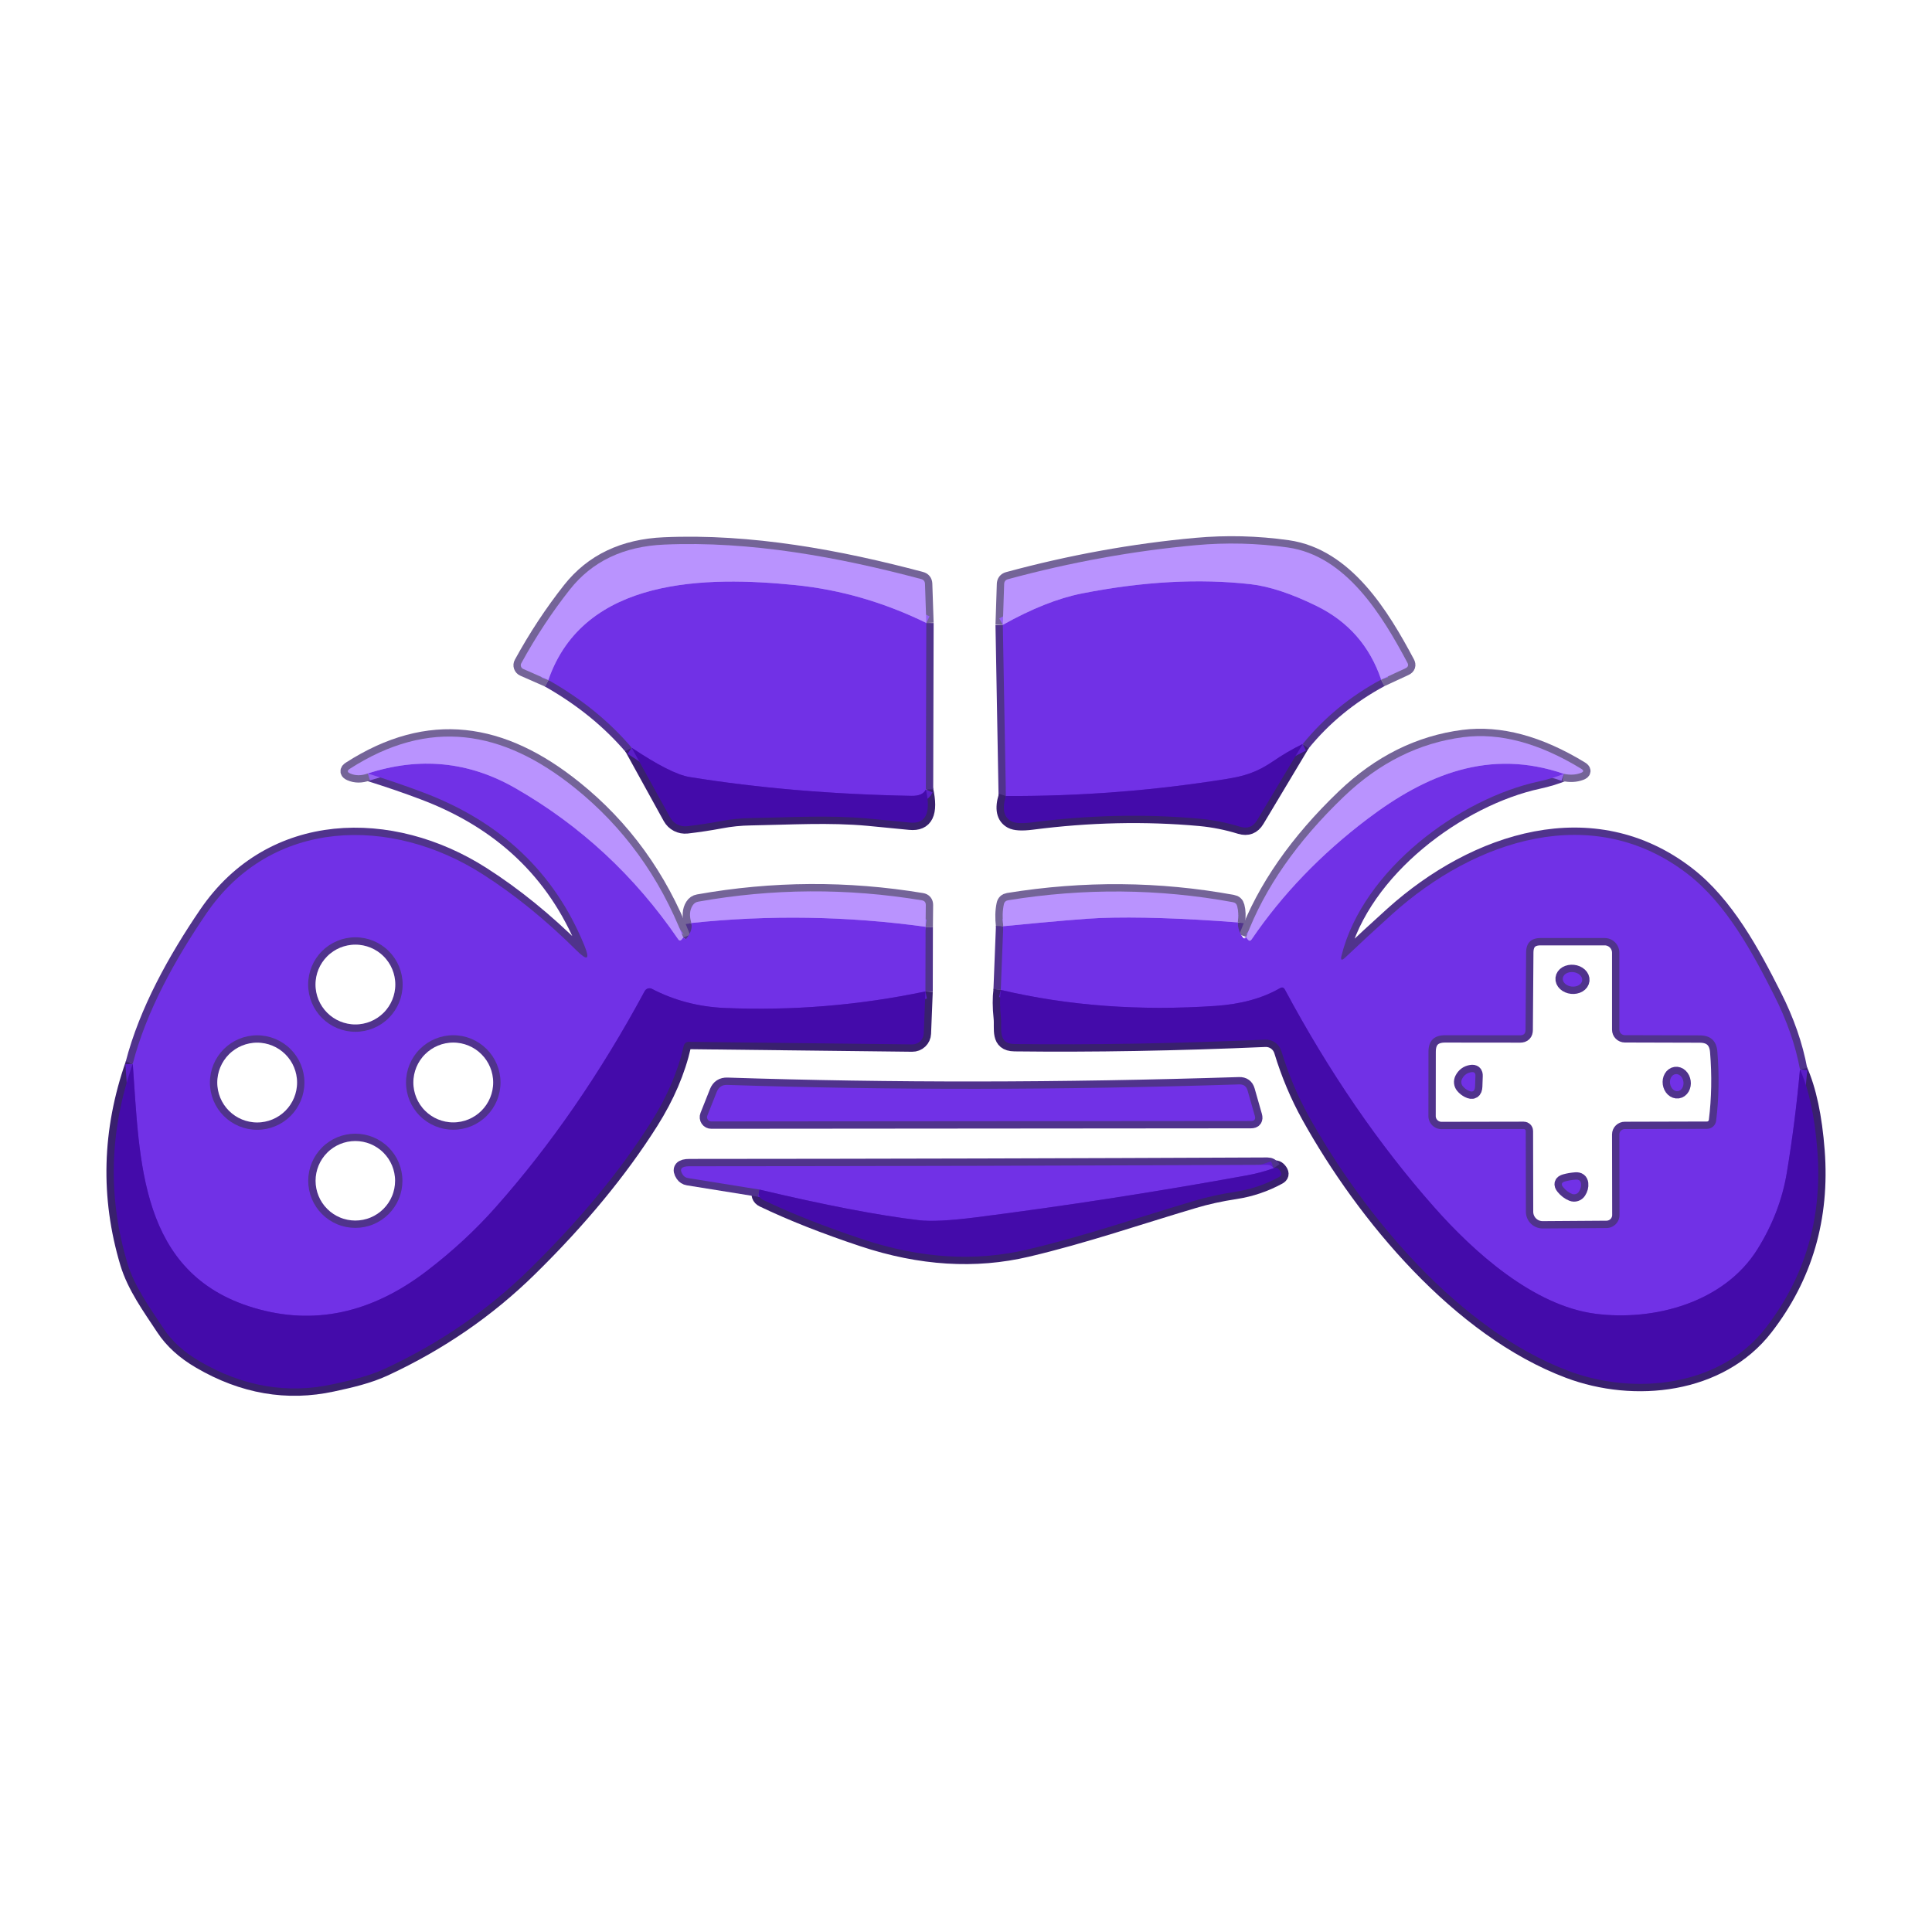 <svg width="200" height="200" viewBox="0 0 200 200" fill="none" xmlns="http://www.w3.org/2000/svg">
<path d="M56.764 70.395C60.197 72.339 63.073 74.676 65.392 77.405" stroke="#50338C" stroke-width="1.519"/>
<path d="M65.392 77.405L69.379 84.635C69.547 84.938 69.802 85.186 70.112 85.345C70.421 85.504 70.771 85.569 71.118 85.531C72.298 85.394 73.454 85.219 74.589 85.007C75.611 84.809 76.659 84.703 77.733 84.688C81.758 84.619 85.844 84.361 89.869 84.733C91.342 84.875 92.777 85.014 94.175 85.151C95.84 85.318 96.397 84.174 95.846 81.718" stroke="#39206E" stroke-width="1.519"/>
<path d="M95.846 81.718L95.891 64.487" stroke="#50338C" stroke-width="1.519"/>
<path d="M95.891 64.486L95.754 60.438C95.744 60.175 95.613 60.011 95.359 59.945C86.876 57.682 77.664 55.98 68.749 56.376C64.551 56.558 61.298 58.109 58.99 61.031C57.142 63.37 55.466 65.914 53.962 68.663C53.934 68.713 53.917 68.769 53.912 68.826C53.907 68.884 53.914 68.942 53.933 68.996C53.951 69.051 53.981 69.102 54.02 69.145C54.059 69.189 54.106 69.224 54.16 69.248L56.764 70.395" stroke="#746498" stroke-width="1.519"/>
<path d="M95.891 64.487C91.506 62.345 86.99 61.039 82.342 60.568C73.214 59.649 60.47 59.694 56.764 70.395" stroke="#9562F2" stroke-width="1.519"/>
<path d="M95.846 81.718C95.638 82.179 95.139 82.402 94.349 82.387C86.097 82.23 78.436 81.579 71.369 80.435C70.083 80.222 68.09 79.212 65.392 77.405" stroke="#5B1EC8" stroke-width="1.519"/>
<path d="M103.812 64.684L104.131 82.402" stroke="#50338C" stroke-width="1.519"/>
<path d="M104.131 82.402C103.721 83.723 103.906 84.594 104.685 85.014C105.085 85.227 105.797 85.267 106.82 85.136C112.774 84.366 118.576 84.24 124.226 84.756C125.629 84.888 127.011 85.164 128.373 85.584C129.137 85.817 129.724 85.591 130.135 84.908L134.858 77.017" stroke="#39206E" stroke-width="1.519"/>
<path d="M134.858 77.017C137.066 74.298 139.772 72.076 142.977 70.349" stroke="#50338C" stroke-width="1.519"/>
<path d="M142.977 70.349L145.498 69.18C145.766 69.053 145.832 68.861 145.695 68.603C143.083 63.697 139.354 57.522 133.294 56.672C130.124 56.226 126.957 56.148 123.793 56.436C117.323 57.024 110.839 58.198 104.344 59.96C104.09 60.031 103.959 60.198 103.949 60.461L103.812 64.684" stroke="#746498" stroke-width="1.519"/>
<path d="M142.977 70.349C141.802 66.886 139.579 64.35 136.309 62.74C133.691 61.454 131.413 60.699 129.474 60.477C124.122 59.874 118.3 60.193 112.006 61.433C109.546 61.919 106.814 63.003 103.812 64.684" stroke="#9562F2" stroke-width="1.519"/>
<path d="M134.858 77.017C133.755 77.559 132.727 78.159 131.775 78.817C130.127 79.941 128.836 80.336 127.006 80.632C119.442 81.847 111.817 82.437 104.131 82.402" stroke="#5B1EC8" stroke-width="1.519"/>
<path d="M38.067 80.07C40.107 80.703 42.016 81.356 43.793 82.03C51.828 85.052 57.387 90.315 60.471 97.818C61.103 99.347 60.833 99.53 59.658 98.365C56.509 95.236 53.273 92.611 49.952 90.49C40.528 84.467 28.126 84.635 21.352 94.583C18.139 99.299 15.147 104.676 13.742 110.121" stroke="#50338C" stroke-width="1.519"/>
<path d="M13.742 110.122C11.322 117.038 11.137 123.916 13.187 130.756C13.924 133.209 15.511 135.373 16.916 137.507C17.787 138.834 19.04 139.973 20.675 140.925C25.136 143.532 29.721 144.325 34.429 143.302C36.259 142.907 38.143 142.482 39.859 141.684C45.545 139.041 50.547 135.596 54.866 131.348C60.035 126.27 64.215 121.204 67.404 116.152C69.06 113.529 70.186 110.896 70.784 108.253C70.81 108.138 70.875 108.035 70.969 107.962C71.063 107.888 71.18 107.849 71.3 107.851L94.433 108.117C94.74 108.121 95.037 108.006 95.259 107.796C95.482 107.586 95.613 107.298 95.625 106.993L95.8 102.633" stroke="#39206E" stroke-width="1.519"/>
<path d="M95.8 102.633L95.815 95.943" stroke="#50338C" stroke-width="1.519"/>
<path d="M95.815 95.943L95.838 93.68C95.838 93.406 95.704 93.247 95.436 93.201C87.709 91.92 79.993 91.966 72.288 93.338C72.029 93.383 71.832 93.517 71.695 93.74C71.386 94.226 71.346 94.829 71.574 95.548" stroke="#746498" stroke-width="1.519"/>
<path d="M71.573 95.548C71.675 96.079 71.5 96.619 71.049 97.165C70.999 97.226 70.943 97.231 70.882 97.181L70.731 97.052" stroke="#50338C" stroke-width="1.519"/>
<path d="M70.731 97.052C68.285 90.773 64.541 85.609 59.498 81.559C51.987 75.521 44.416 74.314 36.214 79.584C35.92 79.772 35.933 79.934 36.252 80.07C36.803 80.313 37.409 80.313 38.067 80.07" stroke="#746498" stroke-width="1.519"/>
<path d="M70.731 97.052C70.685 97.122 70.629 97.193 70.564 97.264C70.432 97.401 70.313 97.391 70.207 97.234C65.711 90.662 60.083 85.442 53.324 81.574C48.525 78.825 43.439 78.323 38.067 80.07" stroke="#9562F2" stroke-width="1.519"/>
<path d="M71.574 95.548C79.644 94.697 87.725 94.829 95.815 95.943" stroke="#9562F2" stroke-width="1.519"/>
<path d="M95.8 102.633C88.924 104.076 81.983 104.646 74.976 104.342C72.287 104.221 69.791 103.562 67.488 102.368C67.358 102.301 67.207 102.288 67.066 102.332C66.926 102.376 66.808 102.473 66.736 102.603C62.169 111.078 57.023 118.541 51.296 124.991C49.205 127.351 46.821 129.553 44.142 131.599C38.401 135.973 32.439 137.234 26.258 135.381C14.387 131.826 14.479 120.139 13.742 110.121" stroke="#5B1EC8" stroke-width="1.519"/>
<path d="M129.003 96.998C129.048 97.049 129.021 97.102 128.919 97.158C128.848 97.198 128.788 97.188 128.737 97.127C128.352 96.697 128.15 96.15 128.13 95.487" stroke="#50338C" stroke-width="1.519"/>
<path d="M128.13 95.487C128.221 94.854 128.203 94.297 128.076 93.816C128.016 93.573 127.861 93.431 127.613 93.391C119.958 91.988 112.209 91.923 104.367 93.193C104.118 93.234 103.969 93.376 103.918 93.619C103.777 94.277 103.756 95.031 103.858 95.882" stroke="#746498" stroke-width="1.519"/>
<path d="M103.858 95.882L103.599 102.474" stroke="#50338C" stroke-width="1.519"/>
<path d="M103.6 102.474C103.493 103.299 103.498 104.266 103.615 105.375C103.736 106.484 103.25 108.063 105.027 108.079C113.148 108.175 121.793 108.023 130.962 107.623C131.336 107.605 131.705 107.713 132.01 107.929C132.316 108.145 132.54 108.457 132.648 108.815C133.377 111.21 134.324 113.458 135.489 115.559C141.238 125.91 151.073 137.667 162.373 141.92C169.185 144.486 178.056 143.56 182.779 137.469C186.875 132.189 188.66 126.075 188.134 119.129C187.865 115.6 187.265 112.792 186.334 110.706" stroke="#39206E" stroke-width="1.519"/>
<path d="M186.333 110.706C185.868 108.195 184.982 105.648 183.675 103.066C181.427 98.616 178.724 93.581 174.714 90.482C164.917 82.911 152.72 86.898 144.131 94.621C142.516 96.074 140.888 97.578 139.248 99.132C138.878 99.477 138.754 99.403 138.876 98.912C141.101 90.034 151.057 82.675 159.29 80.898C160.181 80.706 161.049 80.442 161.894 80.108" stroke="#50338C" stroke-width="1.519"/>
<path d="M161.894 80.108C162.532 80.245 163.115 80.215 163.641 80.017C163.96 79.901 163.973 79.754 163.679 79.577C159.325 76.918 155.259 75.83 151.482 76.311C146.916 76.898 142.797 78.946 139.126 82.455C134.276 87.098 130.901 91.945 129.003 96.998" stroke="#746498" stroke-width="1.519"/>
<path d="M161.894 80.108C154.186 77.45 147.632 80.177 141.564 84.771C136.734 88.432 132.734 92.591 129.565 97.249C129.443 97.421 129.317 97.429 129.185 97.272C129.119 97.201 129.059 97.11 129.003 96.998" stroke="#9562F2" stroke-width="1.519"/>
<path d="M186.334 110.706C185.999 114.387 185.544 117.959 184.967 121.422C184.511 124.171 183.498 126.804 181.929 129.32C178.488 134.834 171.236 136.793 165.13 135.996C158.728 135.153 152.569 129.609 148.475 124.976C142.744 118.501 137.59 110.99 133.013 102.443C132.891 102.216 132.719 102.168 132.496 102.299C130.694 103.337 128.484 103.947 125.866 104.129C117.983 104.671 110.561 104.119 103.599 102.474" stroke="#5B1EC8" stroke-width="1.519"/>
<path d="M103.858 95.882C109.164 95.365 112.513 95.082 113.905 95.031C117.627 94.895 122.368 95.046 128.13 95.487" stroke="#9562F2" stroke-width="1.519"/>
<path d="M73.222 115.491C73.195 115.558 73.186 115.631 73.194 115.703C73.202 115.775 73.228 115.844 73.268 115.903C73.309 115.963 73.363 116.011 73.427 116.044C73.49 116.076 73.561 116.092 73.632 116.091L129.497 116.045C129.866 116.045 130 115.868 129.899 115.514L129.147 112.878C129.026 112.453 128.74 112.245 128.289 112.256C109.804 112.848 92.139 112.866 75.295 112.309C74.763 112.288 74.399 112.526 74.201 113.023L73.222 115.491Z" stroke="#50338C" stroke-width="1.519"/>
<path d="M78.629 123.146C78.457 123.662 78.573 124.017 78.978 124.209C81.925 125.622 85.373 126.984 89.322 128.295C95.281 130.275 100.959 130.627 106.356 129.351C112.265 127.961 117.847 126.024 123.588 124.323C124.92 123.923 126.358 123.607 127.902 123.374C129.481 123.131 130.972 122.627 132.375 121.863C132.663 121.711 132.714 121.498 132.527 121.225C132.309 120.911 132.081 120.814 131.843 120.936" stroke="#39206E" stroke-width="1.519"/>
<path d="M131.843 120.936C131.681 120.698 131.469 120.579 131.205 120.579C111.262 120.67 91.319 120.721 71.376 120.731C70.521 120.731 70.29 121.025 70.685 121.612C70.745 121.703 70.823 121.78 70.915 121.839C71.006 121.898 71.109 121.937 71.217 121.954L78.629 123.146" stroke="#50338C" stroke-width="1.519"/>
<path d="M131.843 120.936C130.957 121.255 130.038 121.501 129.087 121.673C119.761 123.374 110.394 124.824 100.987 126.024C98.304 126.364 96.344 126.46 95.109 126.313C90.897 125.812 85.403 124.756 78.629 123.146" stroke="#5B1EC8" stroke-width="1.519"/>
<path d="M41.682 101.919C41.682 100.622 41.167 99.378 40.249 98.461C39.332 97.544 38.088 97.029 36.791 97.029C35.494 97.029 34.25 97.544 33.333 98.461C32.416 99.378 31.9 100.622 31.9 101.919C31.9 103.217 32.416 104.461 33.333 105.378C34.25 106.295 35.494 106.81 36.791 106.81C38.088 106.81 39.332 106.295 40.249 105.378C41.167 104.461 41.682 103.217 41.682 101.919Z" stroke="#50338C" stroke-width="1.519"/>
<path d="M31.513 112.066C31.513 110.769 30.998 109.525 30.081 108.607C29.163 107.69 27.919 107.175 26.622 107.175C25.325 107.175 24.081 107.69 23.164 108.607C22.247 109.525 21.731 110.769 21.731 112.066C21.731 113.363 22.247 114.607 23.164 115.524C24.081 116.441 25.325 116.957 26.622 116.957C27.919 116.957 29.163 116.441 30.081 115.524C30.998 114.607 31.513 113.363 31.513 112.066Z" stroke="#50338C" stroke-width="1.519"/>
<path d="M51.813 112.058C51.813 110.761 51.297 109.517 50.38 108.6C49.463 107.683 48.219 107.167 46.922 107.167C45.625 107.167 44.381 107.683 43.464 108.6C42.546 109.517 42.031 110.761 42.031 112.058C42.031 113.355 42.546 114.599 43.464 115.517C44.381 116.434 45.625 116.949 46.922 116.949C48.219 116.949 49.463 116.434 50.38 115.517C51.297 114.599 51.813 113.355 51.813 112.058Z" stroke="#50338C" stroke-width="1.519"/>
<path d="M41.659 122.235C41.659 120.942 41.145 119.701 40.231 118.787C39.317 117.873 38.077 117.359 36.783 117.359C35.49 117.359 34.25 117.873 33.336 118.787C32.421 119.701 31.908 120.942 31.908 122.235C31.908 122.875 32.034 123.509 32.279 124.101C32.524 124.692 32.883 125.23 33.336 125.682C33.788 126.135 34.326 126.494 34.917 126.739C35.509 126.984 36.143 127.11 36.783 127.11C37.424 127.11 38.058 126.984 38.649 126.739C39.241 126.494 39.778 126.135 40.231 125.682C40.684 125.23 41.043 124.692 41.288 124.101C41.533 123.509 41.659 122.875 41.659 122.235Z" stroke="#50338C" stroke-width="1.519"/>
<path d="M157.368 107.175L149.599 107.167C148.45 107.167 147.875 107.739 147.875 108.884L147.868 115.536C147.868 115.895 148.011 116.239 148.266 116.492C148.521 116.746 148.866 116.888 149.227 116.888L157.74 116.873C157.795 116.873 157.847 116.895 157.885 116.933C157.924 116.971 157.945 117.024 157.945 117.078L157.961 125.439C157.961 125.668 158.006 125.893 158.093 126.104C158.181 126.314 158.309 126.506 158.47 126.667C158.632 126.827 158.824 126.955 159.035 127.041C159.246 127.128 159.472 127.172 159.7 127.171L166.315 127.125C166.67 127.121 167.01 126.977 167.261 126.724C167.511 126.471 167.651 126.13 167.651 125.774L167.636 117.435C167.636 117.288 167.695 117.147 167.801 117.043C167.906 116.939 168.049 116.881 168.198 116.881L176.704 116.858C176.938 116.858 177.163 116.773 177.338 116.619C177.513 116.465 177.625 116.253 177.653 116.022C177.942 113.709 177.985 111.324 177.782 108.868C177.691 107.749 177.086 107.187 175.967 107.182L168.198 107.16C168.048 107.158 167.905 107.098 167.8 106.992C167.695 106.887 167.636 106.745 167.636 106.598V98.631C167.636 98.226 167.476 97.838 167.191 97.552C166.906 97.265 166.52 97.105 166.117 97.105H159.487C158.495 97.105 157.994 97.601 157.983 98.593L157.923 106.62C157.923 106.99 157.738 107.175 157.368 107.175Z" stroke="#50338C" stroke-width="1.519"/>
<path d="M163.788 101.488C163.809 101.289 163.723 101.088 163.55 100.928C163.376 100.767 163.129 100.661 162.863 100.633C162.731 100.619 162.599 100.624 162.473 100.649C162.347 100.673 162.23 100.716 162.129 100.776C162.029 100.835 161.946 100.91 161.886 100.995C161.826 101.08 161.789 101.175 161.779 101.273C161.758 101.471 161.843 101.673 162.017 101.833C162.19 101.993 162.437 102.099 162.703 102.128C162.835 102.142 162.968 102.137 163.094 102.112C163.22 102.088 163.336 102.044 163.437 101.985C163.538 101.925 163.62 101.851 163.681 101.766C163.741 101.68 163.777 101.586 163.788 101.488Z" stroke="#50338C" stroke-width="1.519"/>
<path d="M151.43 112.445C151.586 112.633 151.771 112.78 151.984 112.886C152.44 113.119 152.678 112.98 152.698 112.468L152.736 111.382C152.751 111.073 152.607 110.944 152.303 110.995C151.867 111.061 151.549 111.296 151.346 111.701C151.287 111.822 151.264 111.956 151.278 112.088C151.293 112.22 151.346 112.344 151.43 112.445Z" stroke="#50338C" stroke-width="1.519"/>
<path d="M173.7 112.953C173.884 112.927 174.046 112.809 174.153 112.626C174.259 112.442 174.3 112.208 174.267 111.975C174.25 111.859 174.216 111.748 174.166 111.646C174.116 111.544 174.051 111.454 173.975 111.382C173.9 111.309 173.814 111.255 173.724 111.223C173.634 111.191 173.541 111.181 173.45 111.194C173.266 111.22 173.103 111.338 172.997 111.521C172.891 111.704 172.85 111.938 172.883 112.172C172.9 112.287 172.934 112.399 172.984 112.501C173.034 112.603 173.098 112.692 173.174 112.765C173.25 112.838 173.336 112.891 173.426 112.924C173.516 112.956 173.609 112.966 173.7 112.953Z" stroke="#50338C" stroke-width="1.519"/>
<path d="M163.444 123.366C163.621 123.093 163.694 122.814 163.664 122.531C163.629 122.232 163.449 122.093 163.125 122.113C162.725 122.144 162.353 122.207 162.008 122.303C161.644 122.404 161.581 122.602 161.819 122.895C162.087 123.225 162.393 123.457 162.737 123.594C162.863 123.644 163.003 123.648 163.131 123.607C163.26 123.565 163.371 123.48 163.444 123.366Z" stroke="#50338C" stroke-width="1.519"/>
<path d="M95.891 64.487L95.845 81.718C95.638 82.179 95.139 82.402 94.349 82.387C86.097 82.23 78.436 81.579 71.368 80.435C70.082 80.222 68.09 79.212 65.392 77.405C63.073 74.676 60.197 72.339 56.764 70.395C60.47 59.694 73.214 59.649 82.342 60.568C86.99 61.039 91.506 62.345 95.891 64.487Z" fill="#7131E6"/>
<path d="M142.977 70.349C139.772 72.076 137.066 74.298 134.858 77.017C133.754 77.559 132.727 78.159 131.775 78.817C130.127 79.941 128.836 80.336 127.006 80.632C119.441 81.847 111.817 82.437 104.131 82.402L103.812 64.684C106.814 63.003 109.546 61.919 112.006 61.433C118.3 60.193 124.122 59.874 129.474 60.477C131.413 60.699 133.691 61.454 136.309 62.74C139.579 64.35 141.802 66.886 142.977 70.349Z" fill="#7131E6"/>
<path d="M70.73 97.052L70.882 97.181C70.943 97.231 70.999 97.226 71.049 97.165C71.5 96.619 71.675 96.079 71.573 95.548C79.644 94.697 87.724 94.829 95.815 95.943L95.8 102.633C88.924 104.076 81.983 104.646 74.976 104.342C72.287 104.221 69.791 103.562 67.488 102.368C67.358 102.301 67.206 102.288 67.066 102.332C66.926 102.376 66.807 102.473 66.736 102.603C62.169 111.078 57.022 118.541 51.296 124.991C49.205 127.351 46.821 129.553 44.142 131.599C38.401 135.973 32.439 137.234 26.257 135.381C14.387 131.827 14.478 120.139 13.742 110.122C15.147 104.676 18.139 99.299 21.351 94.583C28.125 84.635 40.527 84.467 49.952 90.49C53.273 92.611 56.508 95.236 59.658 98.365C60.832 99.53 61.103 99.347 60.47 97.819C57.387 90.315 51.828 85.052 43.793 82.03C42.016 81.356 40.107 80.703 38.067 80.07C43.438 78.323 48.524 78.825 53.324 81.574C60.083 85.442 65.71 90.662 70.206 97.234C70.313 97.391 70.432 97.401 70.563 97.264C70.629 97.193 70.685 97.122 70.73 97.052ZM41.682 101.92C41.682 100.622 41.166 99.378 40.249 98.461C39.332 97.544 38.088 97.029 36.791 97.029C35.494 97.029 34.25 97.544 33.332 98.461C32.415 99.378 31.9 100.622 31.9 101.92C31.9 103.217 32.415 104.461 33.332 105.378C34.25 106.295 35.494 106.81 36.791 106.81C38.088 106.81 39.332 106.295 40.249 105.378C41.166 104.461 41.682 103.217 41.682 101.92ZM31.513 112.066C31.513 110.769 30.997 109.525 30.08 108.607C29.163 107.69 27.919 107.175 26.622 107.175C25.325 107.175 24.081 107.69 23.163 108.607C22.246 109.525 21.731 110.769 21.731 112.066C21.731 113.363 22.246 114.607 23.163 115.524C24.081 116.441 25.325 116.957 26.622 116.957C27.919 116.957 29.163 116.441 30.08 115.524C30.997 114.607 31.513 113.363 31.513 112.066ZM51.813 112.058C51.813 110.761 51.297 109.517 50.38 108.6C49.463 107.683 48.219 107.167 46.922 107.167C45.625 107.167 44.381 107.683 43.464 108.6C42.546 109.517 42.031 110.761 42.031 112.058C42.031 113.355 42.546 114.599 43.464 115.516C44.381 116.434 45.625 116.949 46.922 116.949C48.219 116.949 49.463 116.434 50.38 115.516C51.297 114.599 51.813 113.355 51.813 112.058ZM41.659 122.235C41.659 120.942 41.145 119.701 40.231 118.787C39.316 117.873 38.076 117.359 36.783 117.359C35.49 117.359 34.25 117.873 33.336 118.787C32.421 119.701 31.907 120.942 31.907 122.235C31.907 122.875 32.034 123.509 32.279 124.101C32.524 124.692 32.883 125.23 33.336 125.682C33.788 126.135 34.326 126.494 34.917 126.739C35.509 126.984 36.143 127.11 36.783 127.11C37.423 127.11 38.057 126.984 38.649 126.739C39.241 126.494 39.778 126.135 40.231 125.682C40.684 125.23 41.043 124.692 41.288 124.101C41.533 123.509 41.659 122.875 41.659 122.235Z" fill="#7131E6"/>
<path d="M161.895 80.108C161.049 80.442 160.181 80.706 159.29 80.898C151.057 82.675 141.101 90.034 138.876 98.912C138.754 99.403 138.878 99.477 139.248 99.132C140.888 97.578 142.516 96.074 144.131 94.621C152.72 86.898 164.917 82.911 174.714 90.482C178.724 93.581 181.428 98.616 183.675 103.066C184.982 105.648 185.868 108.195 186.334 110.706C185.999 114.387 185.544 117.959 184.967 121.422C184.511 124.171 183.498 126.804 181.929 129.32C178.488 134.834 171.236 136.793 165.13 135.996C158.728 135.153 152.569 129.609 148.475 124.976C142.744 118.501 137.59 110.99 133.013 102.444C132.891 102.216 132.719 102.168 132.496 102.299C130.694 103.337 128.484 103.947 125.866 104.129C117.983 104.671 110.561 104.119 103.599 102.474L103.858 95.882C109.164 95.365 112.513 95.082 113.905 95.031C117.626 94.895 122.368 95.046 128.13 95.487C128.15 96.15 128.352 96.697 128.737 97.127C128.788 97.188 128.849 97.198 128.919 97.158C129.021 97.102 129.049 97.049 129.003 96.998C129.059 97.11 129.119 97.201 129.185 97.272C129.317 97.429 129.443 97.421 129.565 97.249C132.734 92.591 136.734 88.432 141.564 84.771C147.632 80.177 154.186 77.45 161.895 80.108ZM157.368 107.175L149.599 107.167C148.45 107.167 147.875 107.739 147.875 108.884L147.868 115.536C147.868 115.895 148.011 116.239 148.266 116.492C148.521 116.746 148.866 116.888 149.227 116.888L157.74 116.873C157.795 116.873 157.847 116.895 157.885 116.933C157.924 116.972 157.945 117.024 157.945 117.078L157.961 125.44C157.961 125.668 158.006 125.893 158.093 126.104C158.181 126.315 158.309 126.506 158.47 126.667C158.632 126.828 158.824 126.955 159.035 127.041C159.246 127.128 159.472 127.172 159.7 127.171L166.315 127.126C166.67 127.122 167.01 126.977 167.261 126.724C167.511 126.471 167.651 126.13 167.651 125.774L167.636 117.435C167.636 117.288 167.695 117.147 167.801 117.043C167.906 116.939 168.049 116.881 168.198 116.881L176.704 116.858C176.938 116.858 177.163 116.773 177.338 116.619C177.513 116.465 177.625 116.253 177.653 116.022C177.942 113.709 177.985 111.324 177.782 108.868C177.691 107.75 177.086 107.188 175.967 107.182L168.198 107.16C168.048 107.158 167.905 107.098 167.8 106.992C167.695 106.887 167.636 106.745 167.636 106.598V98.631C167.636 98.226 167.476 97.838 167.191 97.552C166.906 97.265 166.52 97.105 166.117 97.105H159.487C158.495 97.105 157.994 97.601 157.983 98.593L157.923 106.62C157.923 106.99 157.738 107.175 157.368 107.175Z" fill="#7131E6"/>
<path d="M163.788 101.488C163.777 101.586 163.741 101.68 163.681 101.766C163.62 101.851 163.538 101.925 163.437 101.985C163.336 102.044 163.22 102.088 163.094 102.112C162.968 102.137 162.835 102.142 162.703 102.128C162.437 102.099 162.19 101.993 162.017 101.833C161.843 101.673 161.758 101.471 161.779 101.273C161.789 101.175 161.826 101.08 161.886 100.995C161.946 100.91 162.029 100.835 162.129 100.776C162.23 100.716 162.347 100.673 162.473 100.649C162.599 100.624 162.731 100.619 162.863 100.633C163.129 100.661 163.376 100.767 163.55 100.928C163.723 101.088 163.809 101.289 163.788 101.488Z" fill="#7131E6"/>
<path d="M151.429 112.445C151.345 112.344 151.293 112.22 151.278 112.088C151.263 111.956 151.287 111.822 151.346 111.701C151.548 111.296 151.867 111.061 152.303 110.995C152.606 110.944 152.751 111.073 152.736 111.382L152.698 112.468C152.677 112.98 152.439 113.119 151.984 112.886C151.771 112.78 151.586 112.633 151.429 112.445Z" fill="#7131E6"/>
<path d="M173.7 112.953C173.609 112.966 173.516 112.956 173.426 112.924C173.335 112.891 173.25 112.838 173.174 112.765C173.098 112.692 173.033 112.603 172.984 112.501C172.934 112.399 172.899 112.287 172.883 112.172C172.85 111.938 172.891 111.704 172.997 111.521C173.103 111.338 173.266 111.22 173.449 111.194C173.54 111.181 173.633 111.191 173.724 111.223C173.814 111.255 173.899 111.309 173.975 111.382C174.051 111.454 174.116 111.544 174.166 111.646C174.216 111.748 174.25 111.859 174.266 111.975C174.3 112.208 174.259 112.442 174.152 112.626C174.046 112.809 173.883 112.927 173.7 112.953Z" fill="#7131E6"/>
<path d="M73.222 115.491L74.201 113.023C74.399 112.526 74.763 112.288 75.295 112.309C92.139 112.866 109.804 112.848 128.289 112.256C128.74 112.245 129.026 112.453 129.147 112.878L129.899 115.514C130 115.868 129.866 116.045 129.497 116.045L73.632 116.091C73.561 116.092 73.49 116.076 73.427 116.044C73.363 116.011 73.309 115.963 73.268 115.903C73.228 115.844 73.202 115.775 73.194 115.703C73.186 115.631 73.195 115.558 73.222 115.491Z" fill="#7131E6"/>
<path d="M131.843 120.936C130.957 121.255 130.038 121.501 129.087 121.673C119.761 123.374 110.394 124.824 100.987 126.024C98.304 126.364 96.344 126.46 95.109 126.313C90.897 125.812 85.403 124.756 78.629 123.146L71.217 121.954C71.109 121.937 71.006 121.898 70.915 121.839C70.823 121.78 70.745 121.703 70.685 121.612C70.29 121.025 70.521 120.731 71.376 120.731C91.319 120.721 111.262 120.67 131.205 120.579C131.469 120.579 131.681 120.698 131.843 120.936Z" fill="#7131E6"/>
<path d="M163.444 123.366C163.371 123.48 163.26 123.565 163.131 123.607C163.003 123.648 162.863 123.644 162.737 123.594C162.393 123.457 162.087 123.225 161.819 122.895C161.581 122.602 161.644 122.404 162.008 122.303C162.353 122.207 162.725 122.144 163.125 122.113C163.449 122.093 163.629 122.232 163.664 122.531C163.694 122.814 163.621 123.093 163.444 123.366Z" fill="#7131E6"/>
<path d="M134.858 77.017L130.135 84.908C129.724 85.591 129.137 85.817 128.373 85.584C127.011 85.164 125.629 84.888 124.226 84.756C118.576 84.24 112.774 84.366 106.82 85.136C105.797 85.267 105.085 85.227 104.685 85.014C103.906 84.594 103.721 83.723 104.131 82.402C111.817 82.437 119.442 81.847 127.006 80.632C128.836 80.336 130.127 79.941 131.775 78.817C132.727 78.159 133.755 77.559 134.858 77.017Z" fill="#440BAA"/>
<path d="M65.392 77.405C68.09 79.212 70.083 80.222 71.369 80.435C78.436 81.579 86.097 82.23 94.349 82.387C95.139 82.402 95.638 82.179 95.846 81.718C96.397 84.174 95.84 85.318 94.175 85.151C92.777 85.014 91.342 84.875 89.869 84.733C85.844 84.361 81.758 84.619 77.733 84.688C76.659 84.703 75.611 84.809 74.589 85.007C73.454 85.219 72.298 85.394 71.118 85.531C70.771 85.569 70.421 85.504 70.112 85.345C69.802 85.186 69.547 84.938 69.379 84.635L65.392 77.405Z" fill="#440BAA"/>
<path d="M186.334 110.706C187.265 112.792 187.865 115.6 188.134 119.129C188.66 126.075 186.875 132.188 182.779 137.469C178.056 143.56 169.185 144.486 162.373 141.919C151.073 137.667 141.238 125.91 135.489 115.559C134.324 113.458 133.377 111.21 132.648 108.815C132.54 108.457 132.316 108.145 132.01 107.929C131.705 107.713 131.336 107.605 130.962 107.623C121.793 108.023 113.148 108.175 105.027 108.079C103.25 108.063 103.736 106.484 103.615 105.375C103.498 104.266 103.493 103.299 103.6 102.474C110.561 104.119 117.983 104.671 125.867 104.129C128.484 103.947 130.694 103.337 132.496 102.299C132.719 102.168 132.891 102.216 133.013 102.443C137.59 110.99 142.744 118.501 148.475 124.976C152.569 129.609 158.728 135.153 165.13 135.996C171.236 136.793 178.489 134.834 181.929 129.32C183.498 126.804 184.511 124.171 184.967 121.422C185.544 117.959 185.999 114.387 186.334 110.706Z" fill="#440BAA"/>
<path d="M95.8 102.633L95.625 106.993C95.613 107.297 95.482 107.586 95.259 107.796C95.037 108.006 94.74 108.121 94.433 108.117L71.3 107.851C71.18 107.849 71.063 107.888 70.969 107.962C70.875 108.035 70.81 108.138 70.784 108.253C70.186 110.896 69.06 113.529 67.404 116.151C64.215 121.204 60.035 126.27 54.866 131.348C50.547 135.596 45.545 139.041 39.859 141.684C38.143 142.481 36.259 142.907 34.429 143.302C29.721 144.324 25.136 143.532 20.675 140.925C19.04 139.973 17.787 138.834 16.916 137.507C15.511 135.373 13.924 133.209 13.187 130.756C11.137 123.916 11.322 117.038 13.742 110.121C14.478 120.139 14.387 131.826 26.257 135.381C32.439 137.234 38.401 135.973 44.142 131.599C46.821 129.553 49.205 127.351 51.296 124.991C57.023 118.541 62.169 111.078 66.736 102.603C66.807 102.473 66.926 102.376 67.066 102.332C67.207 102.288 67.358 102.301 67.488 102.368C69.791 103.562 72.287 104.221 74.976 104.342C81.983 104.646 88.924 104.076 95.8 102.633Z" fill="#440BAA"/>
<path d="M131.843 120.936C132.081 120.814 132.309 120.911 132.527 121.225C132.714 121.498 132.663 121.711 132.375 121.863C130.972 122.627 129.481 123.131 127.902 123.374C126.358 123.607 124.92 123.923 123.588 124.323C117.847 126.024 112.265 127.961 106.356 129.351C100.959 130.627 95.281 130.275 89.322 128.295C85.373 126.984 81.925 125.622 78.978 124.209C78.573 124.017 78.457 123.662 78.629 123.146C85.403 124.756 90.897 125.812 95.109 126.313C96.344 126.46 98.304 126.364 100.987 126.024C110.394 124.824 119.76 123.374 129.086 121.673C130.038 121.501 130.957 121.255 131.843 120.936Z" fill="#440BAA"/>
<path d="M95.891 64.486C91.507 62.345 86.99 61.038 82.343 60.568C73.214 59.649 60.471 59.694 56.764 70.395L54.16 69.248C54.106 69.224 54.059 69.189 54.02 69.145C53.981 69.102 53.951 69.051 53.933 68.996C53.914 68.942 53.907 68.884 53.912 68.826C53.917 68.769 53.934 68.713 53.962 68.663C55.466 65.914 57.142 63.37 58.99 61.031C61.298 58.109 64.551 56.558 68.749 56.376C77.664 55.98 86.876 57.682 95.359 59.945C95.613 60.011 95.744 60.175 95.754 60.438L95.891 64.486Z" fill="#B993FE"/>
<path d="M142.977 70.349C141.802 66.886 139.579 64.35 136.309 62.74C133.691 61.454 131.413 60.699 129.474 60.477C124.122 59.874 118.3 60.193 112.006 61.433C109.546 61.919 106.814 63.003 103.812 64.684L103.949 60.461C103.959 60.198 104.09 60.031 104.344 59.96C110.839 58.198 117.323 57.024 123.793 56.436C126.957 56.148 130.124 56.226 133.294 56.672C139.354 57.522 143.083 63.697 145.695 68.603C145.832 68.861 145.766 69.053 145.498 69.18L142.977 70.349Z" fill="#B993FE"/>
<path d="M70.731 97.052C70.685 97.122 70.629 97.193 70.563 97.264C70.432 97.401 70.313 97.391 70.207 97.234C65.711 90.662 60.083 85.442 53.324 81.574C48.524 78.825 43.439 78.323 38.067 80.07C37.409 80.313 36.803 80.313 36.252 80.07C35.933 79.934 35.92 79.772 36.214 79.584C44.416 74.314 51.987 75.521 59.498 81.559C64.541 85.609 68.285 90.773 70.731 97.052Z" fill="#B993FE"/>
<path d="M161.894 80.108C154.186 77.45 147.632 80.177 141.564 84.771C136.734 88.432 132.734 92.591 129.565 97.249C129.443 97.421 129.317 97.429 129.185 97.272C129.119 97.201 129.059 97.11 129.003 96.998C130.901 91.945 134.276 87.098 139.126 82.455C142.797 78.946 146.916 76.898 151.482 76.311C155.259 75.83 159.325 76.918 163.679 79.577C163.973 79.754 163.96 79.901 163.641 80.017C163.115 80.215 162.532 80.245 161.894 80.108Z" fill="#B993FE"/>
<path d="M95.815 95.943C87.724 94.829 79.644 94.697 71.573 95.548C71.346 94.829 71.386 94.226 71.695 93.74C71.832 93.517 72.029 93.383 72.287 93.338C79.993 91.966 87.709 91.92 95.435 93.201C95.704 93.247 95.838 93.406 95.838 93.68L95.815 95.943Z" fill="#B993FE"/>
<path d="M128.13 95.487C122.368 95.046 117.626 94.895 113.905 95.031C112.513 95.082 109.164 95.365 103.858 95.882C103.756 95.031 103.777 94.277 103.918 93.619C103.969 93.376 104.118 93.234 104.367 93.193C112.209 91.923 119.958 91.988 127.613 93.391C127.861 93.431 128.016 93.573 128.076 93.816C128.203 94.297 128.221 94.854 128.13 95.487Z" fill="#B993FE"/>
</svg>
